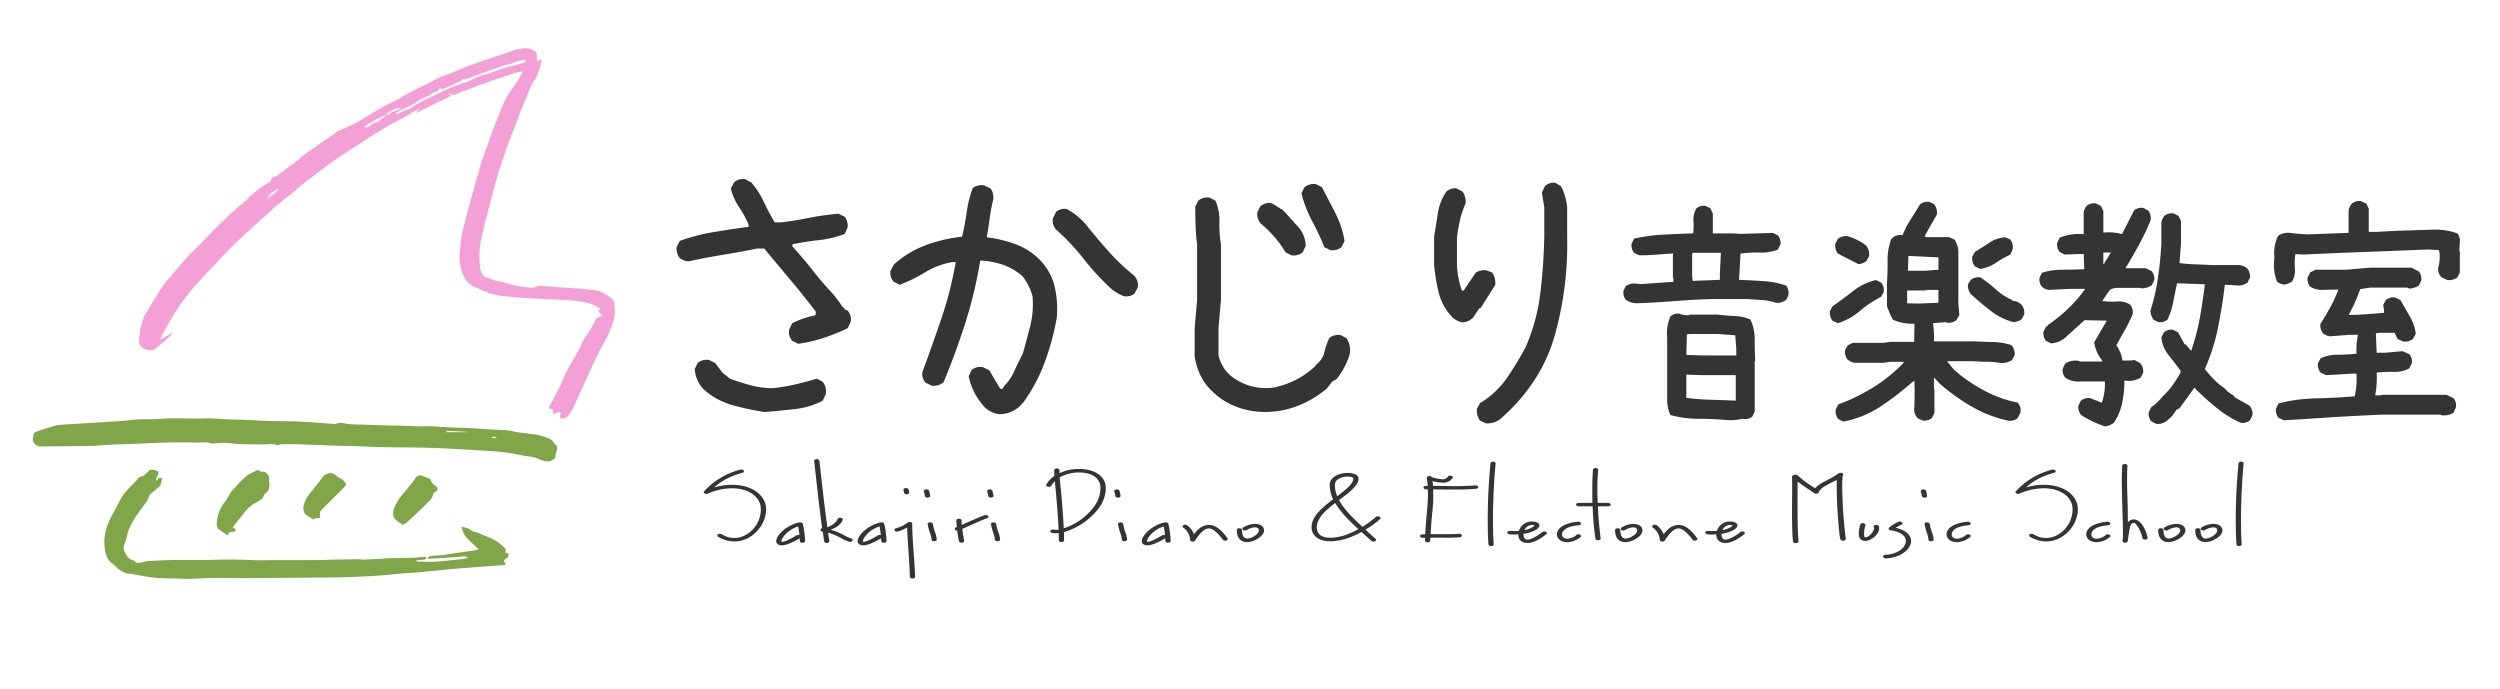 <svg id="レイヤー_1" data-name="レイヤー 1" xmlns="http://www.w3.org/2000/svg" viewBox="0 0 1452.14 400.05"><defs><style>.cls-1{fill:#f2a0d5;}.cls-2{fill:#81a649;}.cls-3{fill:#343434;}</style></defs><path class="cls-1" d="M312.63,35.49c.18-.24.31-.59.55-.7a2.25,2.25,0,0,1,1.26-.24c.15,0,.36.72.26,1-.91,2.91-1.74,5.87-2.89,8.69-.71,1.72-2.11,3.15-2.92,4.85-1.31,2.75-2.41,5.61-3.57,8.44-1.06,2.55-2.13,5.09-3.11,7.67-2.93,7.69-5.91,15.36-8.7,23.1-1.74,4.8-3.29,9.68-4.71,14.59-1.95,6.73-3.72,13.5-5.5,20.28-1.17,4.47-2.34,8.95-3.32,13.48A52.51,52.51,0,0,0,279,156a8,8,0,0,0,1.77,4.14c.92,1,2.56,1.26,3.92,1.77a36.09,36.09,0,0,0,4,1.31,52.31,52.31,0,0,1,5.35,1.12,52.1,52.1,0,0,0,14.72,2.74,6.79,6.79,0,0,0,2.84-.58c1.4-.53,3.13-.28,4.71-.21,2.39.1,4.78.32,7.17.5,7.21.55,14.48.76,21.63,1.77a17.74,17.74,0,0,1,11.11,6,3.26,3.26,0,0,1,.72,2.1c-.07,1.9.4,3.71.13,5.72a25.18,25.18,0,0,1-2,7.59c-.58,1.24-.84,2.64-1.46,3.85-1.6,3.14-3.4,6.18-5,9.33q-3.06,6.1-5.89,12.31c-3.44,7.52-6.76,15.09-10.26,22.58a14.71,14.71,0,0,1-3,4,4.53,4.53,0,0,1-2.64,1c-1.47.13-1.82-.53-1.31-1.9.15-.42.31-1.16.13-1.3a2.1,2.1,0,0,0-1.54-.38,21.17,21.17,0,0,0-2.87,1.2l-.21-3.06-.83-.05c-1.32-.11-1.56-.63-.92-1.81,1.78-3.29,3.61-6.54,5.26-9.88,1.54-3.11,2.75-6.38,4.34-9.45,2.22-4.3,4.69-8.48,7-12.74,1-1.89,1.77-3.93,2.84-5.78,1.2-2.06,2.71-4,3.93-6s2.3-4.28,3.43-6.43c.07-.13.12-.32.23-.38,1.1-.57,2.22-1.12,3.43-1.73-.13-1.42-3.86-1.72-.89-4.1-2.3-1.11-4.21-2.43-6.32-3-6.58-1.68-13.35-2-20.11-2.29-5.93-.26-11.87-.54-17.8-.9-3.87-.24-7.72-.63-11.58-1A41.46,41.46,0,0,1,276.6,167a8.67,8.67,0,0,0-1-.49,11.14,11.14,0,0,1-6-5.72c-2.37-4.52-2.9-9.08-2.58-14.06a91.17,91.17,0,0,1,2.77-16.93c.87-3.36,1.74-6.72,2.66-10.07q3.15-11.37,6.37-22.73c.64-2.25,1.42-4.47,2.2-6.68,1.77-5,3.52-10,5.37-15,1.32-3.55,2.79-7.05,4.18-10.57,1.55-3.88,3-7.8,5.54-11.21,1.74-2.34,3.38-4.76,4.95-7.22.91-1.43,1.6-3,2.53-4.82a38.08,38.08,0,0,0-4,.8c-4.11,1.29-8.21,2.59-12.26,4-6.26,2.22-12.48,4.56-18.71,6.85-.81.3-1.6.68-2.4,1-1.42.56-2.81,1.49-4.38.33-.17-.13-.53,0-.93.4l1.38.71L240.8,66l2.39-2.25-.24-.35c-.6.31-1.22.59-1.8.93-1.68,1-3.33,2-5,3-4.34,2.39-8.76,4.63-13,7.14s-8.5,5.27-12.71,8c-4.56,2.93-9.11,5.88-13.61,8.9-2.84,1.91-5.6,3.94-8.34,6q-7.06,5.28-14,10.69c-1.29,1-2.41,2.21-3.68,3.24-3.71,3-7.48,5.88-11.16,8.88-1.5,1.23-2.83,2.68-4.26,4-6.22,5.7-12.59,11.24-18.62,17.13s-11.78,12.1-17.56,18.26c-3.36,3.58-6.68,7.21-9.74,11a133.93,133.93,0,0,0-7.75,11c-2.4,3.73-4.55,7.63-6.76,11.48-.69,1.21-1.22,2.51-1.82,3.77l.41.36,6.1-3.81.34.3a11.92,11.92,0,0,1-1.39,1.74c-2.65,2.32-5.35,4.59-8,6.87a5.84,5.84,0,0,1-6.33.47c-2-.93-3.62-2.11-3.51-4.49a50.53,50.53,0,0,1,.83-7.46c.44-2.24,1.27-4.41,1.93-6.61a1.46,1.46,0,0,1,.15-.43c2.85-4.68,5.68-9.36,8.56-14,1.05-1.7,2.14-3.37,3.32-5,.9-1.22,2-2.32,3-3.47,3.4-4,6.75-8.05,10.24-12,1.87-2.1,4-4,6-6,4.25-4.34,8.42-8.76,12.74-13,3.56-3.51,7.22-6.94,11-10.17a20.36,20.36,0,0,0,3.36-2.94c.27-.35.87-.46,1.2-.62a11.11,11.11,0,0,1,1.41-1.88c2.24-1.93,4.49-3.86,6.85-5.64,1.41-1.07,3-1.84,4.54-2.79.87-.55,1.79-1,1.65-2.43,0-.3,1-.77,1.59-1.08.34-.17.86,0,1.15-.26,4-2.9,7.94-5.79,11.86-8.75,1.36-1,2.59-2.22,3.87-3.34a6.66,6.66,0,0,1,.59-.49c3-2.1,6-4.21,9-6.28,2.6-1.78,5.24-3.5,7.83-5.29a21.23,21.23,0,0,1,2.23-1.85c1.75-.88,3.63-1.49,5.4-2.33,2.59-1.24,5.2-2.49,7.69-3.93,4.24-2.44,8.34-5.13,12.6-7.54,3.31-1.86,6.79-3.41,10.16-5.16,1.31-.68,2.49-1.6,3.79-2.32,2.13-1.17,4.29-2.28,6.46-3.38s4.65-2.28,7-3.45c2.52-1.28,5-2.69,7.55-3.87,1.54-.71,3.29-1,4.87-1.62,2.89-1.18,5.68-2.6,8.6-3.7,4.66-1.76,9.39-3.36,14.11-5,3.72-1.28,7.46-2.48,11.19-3.73,1.89-.64,3.71-1.63,5.64-1.89,2.56-.34,5.18-.91,7.78.11,3,1.17,3.56,2,3.31,5.17a5.72,5.72,0,0,0,.45,1.75ZM269.15,46.11l-.12-.34a6.93,6.93,0,0,1-1.56,1.42c-3.31,1.53-6.65,3-10,4.39-.52.21-1.29-.18-2.1-.33l-1.5,2.06a5.33,5.33,0,0,0-1.74.28c-1.31.72-2.51,1.64-3.83,2.34-1.93,1-4.22,1.58-5.84,2.94-3,2.52-6.76,3.44-10,5.43-.88.55-1.79,1-2.69,1.55l.21.43a6.51,6.51,0,0,0,1-.14c2.31-.74,4.11-2.74,6.73-2.75a1.06,1.06,0,0,0,.51-.25,32.5,32.5,0,0,1,4.1-2.87q8.17-4.14,16.47-8c3-1.41,6.16-2.56,9.26-3.77.95-.37,2-.4,3-.81,2.47-1.07,4.83-2.39,7.33-3.36,2-.78,4.16-1.13,6.2-1.81s4.14-1.72,6.27-2.36c4.41-1.32,8.87-2.48,13.31-3.71a1.67,1.67,0,0,0,.71-.26,7.93,7.93,0,0,0,.76-1,3.81,3.81,0,0,0-1.18-.28,19.23,19.23,0,0,0-6,1.53c-1.88.9-4.11,1-6.12,1.72-5,1.71-9.89,3.53-14.82,5.32-2.16.78-4.3,1.63-6.47,2.39A9.49,9.49,0,0,1,269.15,46.11ZM211.68,73.54a2.08,2.08,0,0,0,2.78-.15c.94-.61,1.78-1.38,2.75-1.93.67-.38,1.57-.36,2.22-.76,1.07-.65,2-1.51,3-2.25.48-.36,1-.66,1.51-1l-.27-.41A67.64,67.64,0,0,0,211.68,73.54Zm12.39-7.31,1.61.78c.8-1.68,2.4-1.94,3.79-2.51s2.64-1,4-1.5C229.71,62,227.31,64.59,224.07,66.23Zm-62.16,43.34c-1.79.26-6.73,4.48-6.86,5.93C157.24,113.52,160.36,112.62,161.91,109.57Z"/><path class="cls-2" d="M319.53,267.87c-4.09.8-7.18-2.15-10.85-2.55-3.9-.43-7.73-1.35-11.6-2-1.76-.3-3.53-.61-5.3-.76q-5.92-.53-11.85-.88c-8.38-.49-16.75-1-25.13-1.39-4.65-.22-9.31-.27-14-.34-6.09-.1-12.18-.07-18.27-.22-5.89-.14-11.77-.44-17.65-.64-2.66-.09-5.32-.07-8-.17-8-.27-16-.61-23.95-.85-3.26-.11-6.53-.06-9.8,0a4.6,4.6,0,0,0-1.09.35c-.32.1-.72.32-1,.2-2.19-1.11-4.48-.48-6.73-.48-1.47,0-2.94,0-4.41,0-3.77-.05-7.54,0-11.31-.21-2.78-.13-5.54-.62-8.32-.7a62.47,62.47,0,0,0-6.4.4c-.31,0-.67.2-.91.09-2.85-1.31-5.86-.57-8.79-.65-5.73-.16-11.47-.13-17.2,0s-11.28.42-16.91.64c-6.15.23-12.3.44-18.44.71-2.34.11-4.67.48-7,.53-7.69.16-15.38.23-23.06.32-2.62,0-5.23,0-7.84.06a4.43,4.43,0,0,1-4.42-5.78c.13-.44,0-1,.21-1.35a2.87,2.87,0,0,1,1.21-1.33c3.31-1.16,6.63-2.27,10-3.25a24.72,24.72,0,0,1,5.06-.89c5.25-.39,10.51-.65,15.76-1,6.79-.42,13.58-.83,20.36-1.31,2.63-.19,5.25-.66,7.88-.79,3.25-.16,6.51-.05,9.77-.14,2.44-.07,4.87-.3,7.31-.42,1.59-.08,3.18-.13,4.76-.11,4.3,0,8.59.15,12.88.17,2.46,0,4.92-.2,7.37-.12,3.47.1,6.94.41,10.41.57,3,.13,6,.13,9,.25,5.3.22,10.61.54,15.91.7,4.65.15,9.31.08,14,.22,3.88.13,7.77.41,11.65.67s7.69.58,11.54.86a1.79,1.79,0,0,0,.9-.08c2.34-1.22,4.61-.15,6.93.08,2.79.27,5.62.26,8.43.36,5.26.18,10.53.37,15.8.53,2,.06,4.09,0,6.13.09,3.25.1,6.5.29,9.75.35,2.68.06,5.36-.09,8,0,3.92.15,7.82.48,11.73.67,3.55.17,7.1.21,10.65.39,3.72.19,7.44.49,11.16.71s7.47.32,11.19.62c1.55.12,3.07.69,4.62.92,3.19.47,6.39.84,9.59,1.27A29.53,29.53,0,0,1,320,255.32a6.36,6.36,0,0,1,1.43,1.45c.17.19.19.53.38.65,2.66,1.67,1.71,3.88,1,6.11-.35,1.07.18,2.44-1.08,3.19C321,267.14,320.25,267.49,319.53,267.87Zm-60.16-17.63-.07.82H271l0-.22Zm29.24,4.34c-.91-1-1.85-1.47-3.14-.26Z"/><path class="cls-2" d="M247.57,323.4c.4,1.05-.21,1.47-1,1.6-1.06.17-2.14.2-3.21.32-.53.06-1,.21-1.93.39a5.79,5.79,0,0,0,1.47.51c3.46,0,6.93.21,10.38,0,4.89-.32,9.76-.93,14.64-1.46,1.19-.13,2.36-.42,3.53-.64l.07-.6a6,6,0,0,0-1.63-.35c-4.59.32-9.18.71-13.77,1-2.43.17-4.86.27-7.84.43.58-.72.89-1.49,1.29-1.54,2.62-.32,5.26-.49,7.89-.72.61-.05,1.23-.15,1.84-.25,1.91-.29,3.81-.6,5.72-.88,3.77-.54,7.55-1.06,11.31-1.62a8.63,8.63,0,0,0,1.62-.6c-3.81-4-9-6.8-9.79-13.13,2,.73,3.86.73,5.44,2.12,1,.89,2.69,1,4.05,1.56,2.27.89,4.5,1.87,6.78,2.75a27.23,27.23,0,0,1,8.67,5.94,1.5,1.5,0,0,1,.58,1.94c-.52,1.39.89,1,1.7,1.17a2.86,2.86,0,0,1-1.52,3.17c-.93.49-1.67,1.17-.49,2.37.84.85-.07,1.26-.81,1.34-1.73.19-3.47.26-5.21.39-4.18.31-8.36.6-12.54.93-4.89.39-9.79.76-14.68,1.21-5.09.47-10.17,1.08-15.26,1.54-3.36.3-6.74.41-10.1.69-5.4.46-10.79,1.12-16.19,1.46-7.13.43-14.27.77-21.41.9-11.64.21-23.27.21-34.91.31-6.65.05-13.3.15-19.95.16-5.94,0-11.87-.18-17.81-.11-5,.06-10,.41-15,.53-2.6.05-5.22-.13-7.82-.21-3.74-.11-7.49,0-11.21-.4-4.06-.4-8.08-1.2-12.12-1.84a14.61,14.61,0,0,0-2.4-.49c-4.08.1-6.77-2.42-9.51-4.88a6.82,6.82,0,0,0-.76-.76c-3.93-2.62-4.62-6.79-5-10.95-.51-6.39,1.57-12.21,4.57-17.75,1.7-3.14,3.34-6.33,5.05-9.46,2-3.59,5-6.27,7.77-9.16a14.59,14.59,0,0,0,1.52-1.73,5,5,0,0,1,3.08-2c1.11-.34,2-1.44,3-2.25.53-.45.91-1.34,1.46-1.44a9,9,0,0,1,3,.24,3.47,3.47,0,0,1,1.52.66,1.28,1.28,0,0,1,.43,1.07c-.38,1.1-1,2.13-1.36,3.23a3,3,0,0,0,.09,1.17,9.53,9.53,0,0,0,.85-.83c.12-.14.11-.39.18-.71l2.32-.27a27.59,27.59,0,0,1-.56,3.12,4.76,4.76,0,0,1-1.12,2.12c-1.63,1.47-3.43,2.75-5.09,4.19a4.36,4.36,0,0,0-.88,1.55,17.25,17.25,0,0,1-1.21,2.73c-1.81,2.6-3.84,5-5.58,7.68A52.4,52.4,0,0,0,75.06,307c-1.21,2.89-1.48,6.18-2.75,9-1,2.33-.22,4.07.77,5.82a7.16,7.16,0,0,0,4.19,3.69c.29.09.72.1.85.3,1.21,1.85,2.78,1.11,4.37.76a30.12,30.12,0,0,1,5-.76c4.9-.25,9.81-.47,14.72-.55,5.22-.08,10.44.07,15.65,0,5.52,0,11-.28,16.55-.25,5.06,0,10.12.31,15.17.42,2.7.05,5.4,0,8.1-.06,3,0,5.93,0,8.9,0,6.3,0,12.59,0,18.88-.07,2.75,0,5.5-.18,8.25-.23q7.5-.15,15-.25c.66,0,1.32.28,2,.26,3.59-.15,7.18-.35,10.77-.55.87-.05,1.74-.19,2.61-.22,5.31-.13,10.62-.21,15.93-.39C242.44,323.87,244.92,323.6,247.57,323.4Z"/><path class="cls-2" d="M135.19,306.55a6.11,6.11,0,0,1,1.35.71,1.13,1.13,0,0,1,.27.94,1.18,1.18,0,0,1-.73.6,3.17,3.17,0,0,1-1.07.08c-1.26,0-2.37.21-2.48,1.82,0,.16-.24.3-.28.35-1.64-1.13-3.22-2.21-4.78-3.31-1.88-1.32-1.58-3.42-1.43-5.19a21.84,21.84,0,0,1,4.71-11.15c1.25-1.68,2.19-3.61,3.29-5.41a7.21,7.21,0,0,1,.93-1.21c2.38-2.53,4.7-5.11,7.2-7.52a19.8,19.8,0,0,1,3.66-2.37c.69-.42,1.48-.69,2.17-1.12,1.1-.69,2.13-1,3.23,0a1.49,1.49,0,0,0,1,.32,2.76,2.76,0,0,1,2.63.75,4.8,4.8,0,0,1,1.5,3.69,7.92,7.92,0,0,0,0,1.54c.42,2.71,0,5-2.49,6.74-.57.39-.74,1.38-1.1,2.09-.14.27-.23.62-.45.77a23.64,23.64,0,0,1-2.93,1.85c-4.28,2.12-7.15,5.69-9.95,9.36-1.21,1.58-2.48,3.11-3.7,4.67A6.44,6.44,0,0,0,135.19,306.55Z"/><path class="cls-2" d="M234,304.85a39.76,39.76,0,0,1-3.44-2.38c-.78-.67-1.79-1.49-2-2.38a9,9,0,0,1,.25-4.51,26,26,0,0,1,4.7-8q2.78-3.28,5.45-6.64c1-1.19,1.76-2.49,2.72-3.67a2.87,2.87,0,0,1,3.31-1c1.52.54,3,1.16,4.5,1.78a1.13,1.13,0,0,1,.63.64c.34,2,2.18,2.68,3.36,3.93s.89,2.38-.72,3.12c-.41.19-1,.56-1,.91-.33,2.32-1.92,3.88-3.39,5.37-3.81,3.84-7.79,7.52-11.76,11.19A13.88,13.88,0,0,1,234,304.85Z"/><path class="cls-2" d="M185.94,300.75c-3.26.36-3.52.44-3.88,1.11-1.17-.77-2.29-1.64-3.53-2.29-2.35-1.25-2.67-4.06-2-6.57.92-3.31,2.88-5.89,5.06-8.43s4.16-5.18,6.15-7.83c1.14-1.53,4.47-2.48,6.12-1.49,1.29.77,2.38,1.91,3.72,2.54a6.69,6.69,0,0,1,3.09,2.92,1.56,1.56,0,0,1,.08,1.4c-1.61,1.74-3.32,3.4-5,5.08-2.86,2.85-5.73,5.69-8.57,8.57C185.69,297.29,185.72,297.31,185.94,300.75Z"/><path class="cls-3" d="M463.65,199.69l-3.56-1.78a8,8,0,0,1-1.77-6.22l1.77-3.91a50.72,50.72,0,0,1,13.51-4.62l.35-2q-7.11-9.4-14.75-18.48t-15.28-18.3h-4.26q-9.78,2-19.82,3.64t-20,3.82a10.14,10.14,0,0,1-5-1.95,8.51,8.51,0,0,1-1.78-6.4l1.78-3.55a108.53,108.53,0,0,1,19.28-5.07q10-1.68,20.7-3.11v-1.24a60.16,60.16,0,0,0-5.69-10.49,30.32,30.32,0,0,1-4.62-10.66l2-3.55a8,8,0,0,1,6.22-1.78l3.73,2a49,49,0,0,1,7.11,11q2.83,6,6.39,12.09h4.09q8.35-1.06,16.35-2.67a148.36,148.36,0,0,1,16.7-2.31l3.56,1.78a8,8,0,0,1,1.6,6.4l-1.6,3.55a59.47,59.47,0,0,1-14.75,3.55q-7.83.9-15.64,2.49v1.25q6.23,6.75,12,14.12t12,13.95l3.55,4.62,1.43,2.31h.53v.71h.71v.71l1.95.89a8,8,0,0,1,1.78,6.22l-1.78,3.91a111.08,111.08,0,0,1-13.86,5.6A86.19,86.19,0,0,1,463.65,199.69ZM444.1,239.31a149,149,0,0,1-18.93-4.08A41.6,41.6,0,0,1,408.56,226a18.71,18.71,0,0,1-5-11.73l1.78-3.56a8.32,8.32,0,0,1,6.58-1.6l3.55,1.78,4.09,5.51,4.44,3.55a125.77,125.77,0,0,0,12,3.82,49.47,49.47,0,0,0,12.89,1.69,107.25,107.25,0,0,0,13.24-2.22q6.48-1.5,12.17-3.29l3.55,1.78a8.9,8.9,0,0,1,1.78,7.29l-1.78,3.73a45.47,45.47,0,0,1-16.17,4.88Q453,238.6,444.1,239.31Z"/><path class="cls-3" d="M580.43,240.56a14.55,14.55,0,0,1-10.3-6.22,36.63,36.63,0,0,1-7.47-15.82l1.78-3.73a8.44,8.44,0,0,1,6.22-1.6l3.91,1.78,6.4,10.84h1.42l.89-1.6a29.6,29.6,0,0,0,6-8.89q2.31-5.15,4.8-9.77,2.29-8.18,4.35-16.26a52.94,52.94,0,0,0,1.33-17.15,32.2,32.2,0,0,0-5.86-11.73,34.84,34.84,0,0,0-11.2-6.57,46.9,46.9,0,0,0-13.32-2.49,254.66,254.66,0,0,1-8.62,36.07q-5.61,17.6-12.71,34.66a9,9,0,0,1-6.75,1.95l-3.73-1.78a7.67,7.67,0,0,1-1.78-6.22q5.68-15.27,11-30.92a219.82,219.82,0,0,0,8.35-32.87h-2a43.91,43.91,0,0,0-15.63,5.86,86.07,86.07,0,0,1-14.93,7.29l-3.56-1.78a8,8,0,0,1-1.77-6.22l1.95-3.73a57.48,57.48,0,0,1,18.4-11.2,89.24,89.24,0,0,1,21.23-5q1.77-7.63,2.75-14.66a62.72,62.72,0,0,1,3.47-13.6,8.7,8.7,0,0,1,6.4-1.59l3.73,1.77c1.42,1.54,2,3.68,1.78,6.4a90.65,90.65,0,0,0-2,10.48q-.71,5.52-1.78,11.55a75.21,75.21,0,0,1,17.77,4.45A38.1,38.1,0,0,1,605.84,153a32.61,32.61,0,0,1,7,14.48,59.45,59.45,0,0,1,1,17A150.81,150.81,0,0,1,607,210a98.87,98.87,0,0,1-12.35,23.46l-2.13,2.31A17.18,17.18,0,0,1,580.43,240.56ZM652.76,172a26.4,26.4,0,0,1-6.93-3.91,146.48,146.48,0,0,1-16.35-17.68,127.36,127.36,0,0,0-16.17-17.15,8.24,8.24,0,0,1-1.78-6.39l2-3.91a7.84,7.84,0,0,1,6-1.6,39.35,39.35,0,0,1,11.55,9.42q6.21,7.81,13.06,15.46a119.59,119.59,0,0,0,14.66,13.86,8.34,8.34,0,0,1,2.13,6.75L659,170.54A7.59,7.59,0,0,1,652.76,172Z"/><path class="cls-3" d="M730.9,239.13a45.64,45.64,0,0,1-16-4.26,41.67,41.67,0,0,1-13.5-10.48,32,32,0,0,1-5-8.36,41.77,41.77,0,0,1-2.49-9.06V190.62q.72-8.18,1.43-16.35V141.93a103.63,103.63,0,0,1-.89-10.75q-.18-5.42-.18-11.11l1.78-3.55a8.28,8.28,0,0,1,6.39-1.78l3.56,1.78a28.49,28.49,0,0,1,2.31,12.35,68.13,68.13,0,0,0,.89,13.06v32.34l-1.43,16.35v15.64A22,22,0,0,0,714.55,218a34,34,0,0,0,11.55,6.13,33.58,33.58,0,0,0,13.68,1,52.76,52.76,0,0,0,12.8-4.45,48.2,48.2,0,0,0,11.37-8l.35-.71a14.18,14.18,0,0,0,4.62-6,46.27,46.27,0,0,1,3.2-9.6,8.3,8.3,0,0,1,6.4-1.78l3.56,1.78a12.89,12.89,0,0,1,1.95,9.24,43.15,43.15,0,0,1-7.64,14.57l-2.49,1.42-3.2,4.09a60.49,60.49,0,0,1-18.48,10.66A52.82,52.82,0,0,1,730.9,239.13Zm19.37-90.8-3.56-1.78a60.73,60.73,0,0,0-6.57-9.06,71.94,71.94,0,0,0-8-7.82,8.26,8.26,0,0,1-1.78-6.4l1.78-3.55a8.3,8.3,0,0,1,6.4-1.78l6.39,3.91,2.14,2.13,2.84,3.2,2.84,3.2a17.51,17.51,0,0,1,5.69,12.44l-1.78,3.73A8.25,8.25,0,0,1,750.27,148.33Zm22.56-3-3.55-1.78a161.09,161.09,0,0,0-7.2-15.28,69.66,69.66,0,0,1-6.13-16l1.78-3.56a8.87,8.87,0,0,1,6.57-1.78l3.56,1.78q3.9,7.47,7.82,15.11A55.39,55.39,0,0,1,781,140l-1.78,3.55A8.26,8.26,0,0,1,772.83,145.31Z"/><path class="cls-3" d="M849.55,187.25a11.84,11.84,0,0,1-5.86-2.85L842.44,183a32.05,32.05,0,0,1-6.93-13.68A115.76,115.76,0,0,1,833,154V137.67q1.08-6.75,2.14-13.6a31.39,31.39,0,0,1,4.8-12.53,7.17,7.17,0,0,1,6-2.13l3.55,1.78a10.1,10.1,0,0,1,1.78,7.11,46.54,46.54,0,0,0-3.2,9.42c-.71,3.19-1.31,6.51-1.78,9.95V154a50.15,50.15,0,0,0,2.85,14.74h1.06l6.93-10.3a8.91,8.91,0,0,1,6.22-1.42l3.38,1.24a10.75,10.75,0,0,1,1.78,7.29q-4.27,6.75-8.53,13.5h-.71l-3.56,5.33A9.22,9.22,0,0,1,849.55,187.25Zm13.51,58.64-3.38-1.6a9.43,9.43,0,0,1-1.78-6.93l1.78-3.2a50.89,50.89,0,0,0,15.64-14.66,184.49,184.49,0,0,0,10.84-17.86,111.75,111.75,0,0,0,8.53-31.19q1.95-16.08,2.31-33.14V120.25l-1.42-8.35,1.77-3.73a7.17,7.17,0,0,1,6-2l3.38,2a34.11,34.11,0,0,1,3.56,12.08v17.06a194.81,194.81,0,0,1-6.85,56.24Q895.94,221.38,873,242A12.2,12.2,0,0,1,863.06,245.89Z"/><path class="cls-3" d="M950.94,176.15a11.26,11.26,0,0,1-6.59-2.05A6.65,6.65,0,0,1,943,169l1.32-2.79a8.79,8.79,0,0,1,6.3-1.46l2.2.29L972,163.69v-2.05l-.29-.29V148l.29-.73h-1q-4.54.28-9.16.66t-9.75.36l-2.93-1.46a6.82,6.82,0,0,1-1.46-5.28l1.46-2.93a98.79,98.79,0,0,1,17.07-2.34q8.73-.45,17.22-.74a37,37,0,0,0,.22-7.25,12.27,12.27,0,0,1,1.69-7.25,6.58,6.58,0,0,1,5.13-1.47l2.93,1.32L994.9,124v11.57h11.73l4.25.3,18.9-.59,2.93,1.47a6.83,6.83,0,0,1,1.47,5.27l-1.47,2.93a26.78,26.78,0,0,1-10.62,1.76,68.67,68.67,0,0,0-11.07.59l-.88,15.24q6.75.28,13.93.73a49.76,49.76,0,0,1,13.48,2.64,7.72,7.72,0,0,1,1.32,5.42l-1.32,2.79a8.57,8.57,0,0,1-6,1.75,33.49,33.49,0,0,0-8.35-1.61l-8.65-.58H995.78q-11.43.28-22.49,1.17T950.94,176.15ZM1003.11,244q-8.05-.74-16.49-.74a60.86,60.86,0,0,1-16.33-2.19,21.17,21.17,0,0,1-1.91-8.8V196.22a24.76,24.76,0,0,1,1.91-12.45,6.49,6.49,0,0,1,5.12-1.61,11.71,11.71,0,0,0,5.87.88l.29-.3h16.26c3.13.39,6.35.66,9.68.81a26.78,26.78,0,0,1,9.23,2,27.22,27.22,0,0,1,2.49,11.5q0,6.08.29,12.53l-.29.29V239l-1.32,2.94a6.79,6.79,0,0,1-5.13,1.46l-.73-.15A29.93,29.93,0,0,1,1003.11,244Zm5.42-37.52v-3.81l-.58-7.91L997.83,194H981.57l-1.76.29-.29,11.87,9.38.29Zm-.29,26.23v-14.8H988.9l-9.38-.29V231.1q6.88.89,14.21,1.1T1008.24,232.71ZM999,162.52V159l.58-12.16H983.18l-.29,1.17v12.46l.29,2.63h1.47Z"/><path class="cls-3" d="M1067.5,187.72l-3.08-1.46a7.28,7.28,0,0,1-1.46-5.57l1.46-2.78q6.3-4.41,12.09-8.94a33.66,33.66,0,0,1,13.12-6.3l3.08,1.46a6.81,6.81,0,0,1,1.46,5.42l-1.46,2.79a67.46,67.46,0,0,0-12.46,8.35A36.31,36.31,0,0,1,1067.5,187.72Zm12-34.29-12-6.15a8,8,0,0,1-1.46-5.72l1.46-2.78a7.4,7.4,0,0,1,5.57-1.61,31.44,31.44,0,0,1,10.85,5.42,8,8,0,0,1,1.75,6.15l-1.46,2.79A8.45,8.45,0,0,1,1079.52,153.43Zm-8.79,91.45-2.93-1.47a7.24,7.24,0,0,1-1.47-5.57l1.47-2.93a111.21,111.21,0,0,0,20.15-9.82,90,90,0,0,0,17.65-14.21l.15-.73h-7.62l-4.1.58h-16.56a7.39,7.39,0,0,1-4.25-1.9,6.86,6.86,0,0,1-1.47-5.43l1.47-2.78,2.93-1.47H1094l4.1-.58h13.78l.14-10.55a27.44,27.44,0,0,1-12.6-2.35,57.51,57.51,0,0,1-3.37-7.91V164.42q.43-6.15.37-12.89a34.25,34.25,0,0,1,2.12-12.61l.88-.88a6.89,6.89,0,0,1,5.72-1.46,48.93,48.93,0,0,1,4.54-8.87q2.77-4.32,5.57-9a7,7,0,0,1,5.42-1.46l2.78,1.31a8.39,8.39,0,0,1,1.61,6q-1.75,3.22-3.73,6.6t-3.45,6.3l1.76.29h12.46l3.08,1.32a12.63,12.63,0,0,1,2.34,7.62v29.46l.59,6.74-1.61,2.93a6.74,6.74,0,0,1-5.43,1.61l-1-.29-7.18.58v1a46.35,46.35,0,0,1,.44,9.53h23c3.91.19,7.72.34,11.43.43a37.6,37.6,0,0,1,10.56,1.76,7.3,7.3,0,0,1,1.9,5.86l-1.46,2.79a10.43,10.43,0,0,1-7.63,1.61,44.07,44.07,0,0,0-7.25-.58q-3.73,0-7.55-.3H1131.1V210l3.81,4.69a90.82,90.82,0,0,0,17.3,12,70.76,70.76,0,0,0,19.78,7.18,6.65,6.65,0,0,1,1.47,6.15l-1.47,2.79a6.63,6.63,0,0,1-5.86,1.46,73.26,73.26,0,0,1-20.88-8.13,119.43,119.43,0,0,1-18.54-13.27l-3.37-3.66v6.6l.29.29v13.77l-1.47,2.94a7,7,0,0,1-5.42,1.46L1114,243a7.27,7.27,0,0,1-2-6.59l.14-10.11-.14-5h-.44a186.45,186.45,0,0,1-18.62,14.44A60.4,60.4,0,0,1,1070.73,244.88Zm55.24-69v-7.47h-7.18l-.29.29h-10.7v7.48l6.45.14Zm0-19.19v-7.18l-17.43-.88-.3,8.64h10Zm43.67,30.48a37.11,37.11,0,0,1-13.26-6.6q-6.08-4.68-11.65-9.82a8,8,0,0,1-1.61-5.56l1.61-2.64a7.57,7.57,0,0,1,5.57-1.47,75.6,75.6,0,0,1,9,7,36.24,36.24,0,0,0,9.6,6.23v.44a7.42,7.42,0,0,1,5.42,2.35,7.27,7.27,0,0,1,1.47,5.56l-1.47,2.79A10.6,10.6,0,0,1,1169.64,187.14Zm-19.34-30.92-3.08-1.47a7.62,7.62,0,0,1-1.61-5.71l1.61-2.79q4.54-2.77,8.36-5.35a20,20,0,0,1,9.08-3.15l3.08,1.32a7.36,7.36,0,0,1,1.32,5.72l-1.32,3.07a52.27,52.27,0,0,0-8.28,4.69A22.65,22.65,0,0,1,1150.3,156.22Z"/><path class="cls-3" d="M1222.61,247.66a60.12,60.12,0,0,1-6.89-2.78,75.7,75.7,0,0,1-6.74-3.67,7.1,7.1,0,0,1-1.76-5.57l1.46-2.93a7.3,7.3,0,0,1,5.43-1.46l6.74,2.64a31.64,31.64,0,0,0,1.76-12.31H1208.1a13.62,13.62,0,0,1-8.5-2.2,6.86,6.86,0,0,1-1.47-5.28l1.47-2.93a10.69,10.69,0,0,1,8.21-1.46l.29.29h13v-.59a21.52,21.52,0,0,1-4.69-10.55l7.33-12.6-12.9-.29-10.4,9.37a13.51,13.51,0,0,1-9.09,4.11l-2.93-1.47a6.78,6.78,0,0,1-1.46-5.27l1.46-2.93.88-.3v-.58a89.15,89.15,0,0,0,11.87-9.53,73.52,73.52,0,0,0,10-11.58h-8.94l-12,.59a7.71,7.71,0,0,1-4.1-1.76,6.8,6.8,0,0,1-1.47-5.27l1.47-2.93a39,39,0,0,1,11.87-1.76q6.3,0,12.6-.3V154.9l-.29-7.33h-3.37l-7.62.29-2.93-1.46a7.24,7.24,0,0,1-1.47-5.42l1.47-2.94a29.39,29.39,0,0,1,13.92-2V123.68a7.71,7.71,0,0,1,1.76-4.1,6.78,6.78,0,0,1,5.27-1.46l2.93,1.46,1.47,2.93v12.6a28.55,28.55,0,0,1,10.84.88l7-13.77a6.82,6.82,0,0,1,5.27-1.47l2.93,1.47a7.77,7.77,0,0,1,1.47,5.57,132.84,132.84,0,0,1-6.74,14.29q-3.81,7-7.92,13.7h11.73l3.51,1.76a6.8,6.8,0,0,1,1.47,5.27l-1.47,2.93a10.75,10.75,0,0,1-6.15,1.76l-.29-.29h-13.19a9.28,9.28,0,0,0-4.69,1.17l-4.4,6.45a40.55,40.55,0,0,0,8.5.29,12.32,12.32,0,0,1,7.62,1.76,6.76,6.76,0,0,1,1.47,5.86,98.8,98.8,0,0,1-4.55,9.09q-2.49,4.39-4.83,8.79a19.2,19.2,0,0,1,3.52,8.79h4.39l2.64-.29,3.22,1.76a7.1,7.1,0,0,1,1.76,5.57l-1.46,2.93A13.29,13.29,0,0,1,1234,221a63.45,63.45,0,0,1-1.32,13,32.74,32.74,0,0,1-4.84,11.58A10.39,10.39,0,0,1,1222.61,247.66Zm-.3-94.52v-.29l3.81-6.16h-4.39v6.45l.29.29Zm30.19,93.06-2.93-1.47a6.82,6.82,0,0,1-1.46-5.28l1.46-2.93a29.78,29.78,0,0,0,6.74-6.44,40.15,40.15,0,0,0,5.72-6.45,82.09,82.09,0,0,0,4.54-7.18v-1.18q-3.51-4.68-7-9.08a19.05,19.05,0,0,1-4.11-10.26l1.47-2.93a6.83,6.83,0,0,1,5.27-1.47l2.93,1.47,3.82,7h.58l3.23,3.81a130.85,130.85,0,0,0,5-19.05q1.76-9.66,2.93-19.63l-16.12-.59q-1.17,5.28-2.2,10.7a43.17,43.17,0,0,1-3.37,10.4,6.86,6.86,0,0,1-5.28,1.47l-2.93-1.47a11.73,11.73,0,0,1-1.75-5,118.63,118.63,0,0,0,4.39-19.05q1.47-10,2-20.08v-12a7.82,7.82,0,0,1,1.76-4.11,6.82,6.82,0,0,1,5.28-1.46l2.93,1.46,1.46,2.93v13.19l-.88,11.29a91.14,91.14,0,0,0,9.09.73c3.13.1,6.25.24,9.38.44H1299a8.48,8.48,0,0,1,6.15,1.76,7.14,7.14,0,0,1,1.76,5.57l-1.47,2.93a9.47,9.47,0,0,1-7,1.46l-6.15-.29q-1.47,12.6-4,25.06a111.64,111.64,0,0,1-7.62,23.89c1.56,1.95,3.3,3.93,5.2,5.93a32.81,32.81,0,0,0,6.08,5.06,22.38,22.38,0,0,0,5.86,4.69v.58l8.8,5a7.19,7.19,0,0,1,1.76,5.57l-1.47,2.93a6.82,6.82,0,0,1-5.28,1.47,61.38,61.38,0,0,1-13.7-8.35A156.46,156.46,0,0,1,1275.36,226l-.29-.58h-.59l-8.5,11.72-1.75.88-2.64,3.81-2.64,2.34A8.34,8.34,0,0,1,1252.5,246.2Z"/><path class="cls-3" d="M1326.71,165.3a7.71,7.71,0,0,1-4.1-1.76,26.26,26.26,0,0,1-1.47-13.62,23.12,23.12,0,0,1,2.06-12.9,10,10,0,0,1,6.88-1.76c3.32.39,6.69.69,10.11.88l24-.88V122.51a7.39,7.39,0,0,1,1.9-4.25,6.82,6.82,0,0,1,5.28-1.46l3.08,1.46,1.46,2.93v13.48h5.57q8.2-.57,16.27-.8t16.12-.51a39.18,39.18,0,0,1,13.48,2.19,6.82,6.82,0,0,1,1.46,5.28l-.29,4.84.29.29v12.31l-1.46,2.93a8.35,8.35,0,0,1-5.72,1.47l-3.22-1.47a6.17,6.17,0,0,1-2-6.3,23.3,23.3,0,0,0,.58-8.36l-.44-1.31-6.44-.3q-18.18.73-36.13,1.4t-36,1.53l-4.69-.29a38.48,38.48,0,0,0-.3,8.28,13,13,0,0,1-1.61,7.69A9.7,9.7,0,0,1,1326.71,165.3Zm-.14,78.84-3.08-1.46a7.09,7.09,0,0,1-1.47-5.42l1.47-2.93a96.48,96.48,0,0,1,21.54-2.94q11.28-.28,22.72-1.17a45.55,45.55,0,0,0,1-13.19h-2l-15.68.88-3.08-1.46a7,7,0,0,1-1.61-5.43l1.61-2.93a22.88,22.88,0,0,1,9.75-2.05,108.67,108.67,0,0,0,11.06-.58,40.77,40.77,0,0,1,.88-11H1365l-11.43.88a7.92,7.92,0,0,1-4.25-1.75,7.35,7.35,0,0,1-1.47-5.43q2.94-4.68,5.65-9.59a81.16,81.16,0,0,0,4.76-10.34q-4.7,0-9,.15a12.27,12.27,0,0,1-7.4-1.9,6.78,6.78,0,0,1-1.47-5.28l1.47-2.93,3.07-1.61h18.18l13.62-1.18h24l4.25,2.2a6.82,6.82,0,0,1,1.46,5.28l-1.46,2.93a13.05,13.05,0,0,1-5.28,1.76l-1.46-.59h-21.55l-5.71.88c-1,2.64-2,5.18-3.08,7.62s-2.3,4.89-3.66,7.33h4.83l15.68-1.17V180.1l-.44-2.93,1.47-2.93a7.27,7.27,0,0,1,5.42-1.46l3.08,1.46q2.64,4.69,5.42,9.45a27.26,27.26,0,0,1,3.52,10.19l-1.61,2.93a7.17,7.17,0,0,1-6,1.47l-3.08-1.47-1.61-3.52h-8.35l-2.5.3v1.46l.44,9.82h5l10-.88,4,1.76a6.8,6.8,0,0,1,1.46,5.27L1399.4,214a17.37,17.37,0,0,1-8.87,2,71,71,0,0,0-10,.44,58.21,58.21,0,0,1-.87,13.19H1383l.29-.3h37.81l4.1,2a6.43,6.43,0,0,1,1.32,5.28l-1.32,3.08a10,10,0,0,1-7.18,1.46l-.29-.29h-34.59q-14.07.59-28.21,1.47Z"/><path class="cls-3" d="M425.23,281.61c12,0,19.76,6.35,19.76,14.21,0,9.59-8.52,18.69-18.32,18.69a18.16,18.16,0,0,1-9.55-2.75.71.71,0,0,1-.41-.7c0-.54.49-1,1.45-1a2.57,2.57,0,0,1,1.12.27,13.24,13.24,0,0,0,7.39,2.15c7.55,0,15.27-7.32,15.27-16.69,0-7.27-7.23-12.17-16.71-12.17a35.6,35.6,0,0,0-14.14,3.12,1.71,1.71,0,0,1-.72.16c-.8,0-1.61-.53-1.61-1.07a.71.71,0,0,1,.24-.49,43.09,43.09,0,0,1,20.81-12.49,4.4,4.4,0,0,1,.8-.11c.72,0,1.53.43,1.53,1,0,.37-.24.7-.81.86-7.55,2-13.17,5.33-16.46,8.56A34,34,0,0,1,425.23,281.61Z"/><path class="cls-3" d="M454.06,316.77c-2,0-3.21-1.08-3.21-2.48,0-1.72,1.84-4.36,4.25-6.35,2.49-2.15,7.23-4.52,9.8-4.52a1.4,1.4,0,0,1,1.45,1,52,52,0,0,1,1.28,9.85c0,.59-.64,1-1.52,1s-1.53-.43-1.53-1c0-.32-.08-.86-.08-1.62C459.84,315.42,456.39,316.77,454.06,316.77Zm3.45-7.65c-1.6,1.35-3.61,3.93-3.61,5.23,0,.21.08.37.4.37.64,0,2.73-.32,8.27-3.71a1.74,1.74,0,0,1,1.05-.27,1.65,1.65,0,0,1,.72.11,46,46,0,0,0-.72-5.06A17.59,17.59,0,0,0,457.51,309.12Z"/><path class="cls-3" d="M480.24,315.37a1.46,1.46,0,0,1-1.52-.91c-.33-1.89-.49-3.72-.81-5.61-.72-.1-1.36-.48-1.36-1s.4-.81,1-1c-1.77-12.87-3-24.5-4.18-35l-.48-4.15c0-.53.64-1,1.61-1a1.39,1.39,0,0,1,1.44,1l.49,4c1.12,10.34,2.41,21.86,4.17,34.57,2.57-1,5-2.53,5.87-4.74a1.77,1.77,0,0,1,1.6-.81c.73,0,1.45.43,1.45,1-.64,2.1-2.25,4.09-7,6a34,34,0,0,1,7.95,3.29,28.37,28.37,0,0,0,3.94,1.78c.56.16.88.53.88.91s-.64,1-1.52,1a2.93,2.93,0,0,1-.65-.1,23,23,0,0,1-4.49-2,38.15,38.15,0,0,0-7.64-3.23l.73,5C481.77,314.83,481.13,315.37,480.24,315.37Z"/><path class="cls-3" d="M501.36,316.77c-2,0-3.21-1.08-3.21-2.48,0-1.72,1.85-4.36,4.26-6.35,2.49-2.15,7.23-4.52,9.8-4.52a1.4,1.4,0,0,1,1.44,1,51.31,51.31,0,0,1,1.29,9.85c0,.59-.64,1-1.53,1s-1.52-.43-1.52-1c0-.32-.08-.86-.08-1.62C507.15,315.42,503.69,316.77,501.36,316.77Zm3.46-7.65c-1.61,1.35-3.62,3.93-3.62,5.23,0,.21.08.37.41.37.64,0,2.73-.32,8.27-3.71a1.69,1.69,0,0,1,1-.27,1.71,1.71,0,0,1,.73.11,45.91,45.91,0,0,0-.73-5.06A17.46,17.46,0,0,0,504.82,309.12Z"/><path class="cls-3" d="M521.68,308.69a3,3,0,0,1-.72.11c-.8,0-1.44-.48-1.44-1.08,0-.37.32-.7.88-.86a18.32,18.32,0,0,0,6.83-3.34,2.16,2.16,0,0,1,1.2-.37c.72,0,1.45.43,1.45,1,0,10.07,1.28,20.08,1.68,30.86,0,.53-.64,1-1.52,1s-1.53-.43-1.53-1c-.32-9.42-1.2-18.9-1.61-28.65A20.42,20.42,0,0,1,521.68,308.69Zm4.5-25.2a1.64,1.64,0,0,1,1.61.86l.4,1.67c0,.54-.56,1.08-1.53,1.08a1.49,1.49,0,0,1-1.52-.86l-.4-1.72C524.74,284,525.3,283.49,526.18,283.49Z"/><path class="cls-3" d="M537.27,288.18c-.25-1.67-.65-2.26-.65-2.91,0-.43.48-1,1.53-1a1.55,1.55,0,0,1,1.52.8,21.43,21.43,0,0,1,.65,3c0,.48-.65,1-1.53,1C538.07,289,537.35,288.66,537.27,288.18Zm3.05,15.24c.72,0,1.44.37,1.52.91a28.18,28.18,0,0,0,1.29,4.85,14,14,0,0,1,1,4.2c0,.59-.72,1-1.52,1s-1.53-.43-1.53-1a12.65,12.65,0,0,0-.88-3.77,34.71,34.71,0,0,1-1.37-5.12C538.79,303.9,539.35,303.42,540.32,303.42Z"/><path class="cls-3" d="M555.5,302.29c0-.54.64-1,1.52-1s1.53.49,1.53,1c0,.75,0,1.66.08,2.58,5.78-2.53,10.84-4.79,13.33-5.6a2.88,2.88,0,0,1,.73-.11c.64,0,1.44.49,1.44,1,0,.37-.32.75-.88.91-2.33.75-7.23,3-14.3,6.14.24,2.31.64,4.58,1.12,6.95a1.32,1.32,0,0,1-1.44,1.07,1.63,1.63,0,0,1-1.61-.86,55.91,55.91,0,0,1-1-6.14c-.72,0-1.45-.37-1.45-1a1.07,1.07,0,0,1,.73-.91l.48-.22A35,35,0,0,1,555.5,302.29Z"/><path class="cls-3" d="M574.05,288.18c-.24-1.67-.64-2.26-.64-2.91,0-.43.48-1,1.52-1a1.56,1.56,0,0,1,1.53.8,22.69,22.69,0,0,1,.64,3c0,.48-.64,1-1.53,1C574.85,289,574.13,288.66,574.05,288.18Zm3.05,15.24c.72,0,1.45.37,1.53.91a27.36,27.36,0,0,0,1.28,4.85,14,14,0,0,1,1,4.2c0,.59-.73,1-1.53,1s-1.53-.43-1.53-1a12.65,12.65,0,0,0-.88-3.77,37.39,37.39,0,0,1-1.37-5.12C575.57,303.9,576.14,303.42,577.1,303.42Z"/><path class="cls-3" d="M610.67,282.15a1.58,1.58,0,0,1-1.44.64c-.81,0-1.53-.37-1.53-1a.66.66,0,0,1,.08-.38,15.06,15.06,0,0,1,4.66-4.95c-.08-1.29-.08-2.48-.08-3.39,0-.54.64-1,1.52-1s1.53.49,1.53,1v1.77a26,26,0,0,1,11.33-2.42c9.8,0,15.58,4.58,15.58,11.2A20,20,0,0,1,638,295.5a39.5,39.5,0,0,1-20,13.57c0,1.62.08,3.23.08,4.79,0,.6-.72,1-1.52,1s-1.53-.43-1.53-1c0-1.34,0-2.8-.08-4.2a15.94,15.94,0,0,1-1.61.11c-1.68,0-3.29-.22-3.29-1.19,0-.48.64-1,1.53-1a.93.93,0,0,1,.4.06,5.2,5.2,0,0,0,1.28.1,9.15,9.15,0,0,0,1.61-.1c-.24-7.49-1-15.19-1.53-21.65l-.64-6.46A11.48,11.48,0,0,0,610.67,282.15Zm24.58,12.43a18.65,18.65,0,0,0,4-10.93c0-5.22-3.94-9.2-12.61-9.2a22.28,22.28,0,0,0-11.09,2.85c.16,2.42.48,5.38.81,8.56.56,6.25,1.2,13.73,1.52,21A35.47,35.47,0,0,0,635.25,294.58Z"/><path class="cls-3" d="M647.86,288.18c-.24-1.67-.65-2.26-.65-2.91,0-.43.49-1,1.53-1a1.56,1.56,0,0,1,1.53.8,22.69,22.69,0,0,1,.64,3c0,.48-.64,1-1.53,1C648.66,289,647.94,288.66,647.86,288.18Zm3,15.24c.72,0,1.45.37,1.53.91a27.36,27.36,0,0,0,1.28,4.85,14,14,0,0,1,1,4.2c0,.59-.72,1-1.52,1s-1.53-.43-1.53-1a12.65,12.65,0,0,0-.88-3.77,37.39,37.39,0,0,1-1.37-5.12C649.38,303.9,650,303.42,650.91,303.42Z"/><path class="cls-3" d="M666.41,316.77c-2,0-3.21-1.08-3.21-2.48,0-1.72,1.84-4.36,4.25-6.35,2.49-2.15,7.23-4.52,9.8-4.52a1.4,1.4,0,0,1,1.45,1,52,52,0,0,1,1.28,9.85c0,.59-.64,1-1.52,1s-1.53-.43-1.53-1c0-.32-.08-.86-.08-1.62C672.19,315.42,668.74,316.77,666.41,316.77Zm3.45-7.65c-1.6,1.35-3.61,3.93-3.61,5.23,0,.21.08.37.4.37.64,0,2.73-.32,8.27-3.71a1.74,1.74,0,0,1,1.05-.27,1.65,1.65,0,0,1,.72.11,46,46,0,0,0-.72-5.06A17.59,17.59,0,0,0,669.86,309.12Z"/><path class="cls-3" d="M702.23,304.92c4.26,0,7.63,3.45,10.76,7.7a1,1,0,0,1,.16.43c0,.49-.64,1-1.52,1a1.67,1.67,0,0,1-1.37-.59c-3.21-4.37-5.94-6.52-8.11-6.52-3.29,0-6.35,4.58-7.95,7a1.57,1.57,0,0,1-1.45.65c-.72,0-1.44-.43-1.44-1a9.48,9.48,0,0,0-4-7.11,1,1,0,0,1-.4-.7c0-.54.64-1,1.53-1a2,2,0,0,1,1.12.32,11.92,11.92,0,0,1,4,5.22C695.16,308.15,697.89,304.92,702.23,304.92Z"/><path class="cls-3" d="M724.48,314.89c-4.5,0-6.11-3.23-6.11-7.06,0-.54.65-1,1.53-1s1.52.48,1.52,1c0,1.13.17,5,3.06,5a8.27,8.27,0,0,0,3.85-1.29c2.17-1.24,2.89-2.59,2.89-3.56s-.88-1.67-2.33-1.67a10,10,0,0,0-4.73,1.57,2,2,0,0,1-1,.26c-.8,0-1.52-.43-1.52-1a.92.92,0,0,1,.48-.75,13.5,13.5,0,0,1,6.74-2.1c3,0,5.39,1.34,5.39,3.77,0,1.83-1.61,3.66-4,5A11.73,11.73,0,0,1,724.48,314.89Z"/><path class="cls-3" d="M772.67,314.4c-6.75,0-10.85-3.34-10.85-8.13,0-6.35,6.35-11.58,12.53-16.26a19.33,19.33,0,0,1-2-8.51c0-3.77,4.58-6.79,10.45-6.79,2.81,0,6.34.92,6.34,3.24,0,4-5.22,8-11.32,12.49C780.7,296,786,301,791.38,306a57.87,57.87,0,0,0,7.79-5.71,1.46,1.46,0,0,1,1.13-.37c.8,0,1.6.37,1.6,1a.83.83,0,0,1-.32.64,57.62,57.62,0,0,1-8.43,6.09L799,313a.68.68,0,0,1,.32.59c0,.49-.64,1-1.52,1a1.84,1.84,0,0,1-1.21-.43L790.82,309C785.92,311.71,779.49,314.4,772.67,314.4Zm-7.79-8.13c0,3.66,2.32,6.08,7.87,6.08,5.94,0,11.48-2.42,16.3-5-5.14-4.63-10.12-9.59-13.49-15.19C770.58,296,764.88,300.72,764.88,306.27ZM786.08,278c0-.92-2.09-1.19-3.29-1.19-3.94,0-7.39,1.89-7.39,4.74a16.47,16.47,0,0,0,1.36,6.68C781.58,284.52,786.08,281.07,786.08,278Z"/><path class="cls-3" d="M849.13,311.06a1.1,1.1,0,0,1-1,1,84,84,0,0,1-8.83.26h-8.52V314c0,.6-.72,1-1.52,1s-1.53-.43-1.53-1v-1.61c-.48,0-1,0-1.44,0-.81,0-1.53-.48-1.53-1s.72-1,1.53-1a12.88,12.88,0,0,0,1.52-.06c.24-3.77.56-7.54.88-11.31.33-3.55.65-7.1.73-10.66,0-1.34,0-2.74-.08-4.14h-1c-.8,0-1.52-.49-1.52-1s.72-1,1.52-1h1l-.57-4.79c0-.54.89-.92,1.53-.92a1.59,1.59,0,0,1,1.37.65,24,24,0,0,0,6.5,1.24,3.41,3.41,0,0,0,2.89-1.62,1.6,1.6,0,0,1,1.29-.48c.8,0,1.53.43,1.53,1a.79.79,0,0,1-.25.54,6.48,6.48,0,0,1-5.62,2.53,22.16,22.16,0,0,1-5.94-.92c.16.92.24,1.83.32,2.75,5.38.05,8.91.16,12.45.16,4.1,0,8.35-.11,12.37-.43.88,0,1.44.54,1.44,1s-.64,1-1.52,1c-3.54.32-7.15.43-12.69.43-4,0-7.95-.06-12-.11.08,1.72.08,3.45.08,4.63,0,4.09-.48,7.7-.8,11.31-.33,3.34-.57,6.73-.73,10.07h9.16c2.17,0,5.22,0,7.23-.22h.32C848.4,310.09,849.13,310.42,849.13,311.06Z"/><path class="cls-3" d="M867.2,301.85c0,6.2.16,11.31.4,14.38,0,.54-.56,1-1.45,1s-1.52-.43-1.6-1c-.25-3.07-.41-8-.41-14.11,0-9.21.41-21.06,1.61-33,0-.54.72-1,1.61-1s1.36.49,1.36,1.08C867.6,281,867.2,292.75,867.2,301.85Z"/><path class="cls-3" d="M887.2,313.43c1.6,0,4.49-1.13,8.67-4.36a1.84,1.84,0,0,1,1.12-.38c.73,0,1.53.49,1.53,1a1,1,0,0,1-.4.64c-2.49,2-6.83,5.06-10.92,5.06-3.86,0-5.31-2.42-5.31-5-.8.05-1.6.1-2.41.1-2.89,0-3.93-.21-3.93-1.13,0-.59.64-1,1.6-1s1.69.11,2.41.11a23.73,23.73,0,0,0,2.73-.16,7.69,7.69,0,0,1,7.48-5.39c2.4,0,4.41.76,4.41,2.21,0,2.53-5.38,4.41-9.23,4.95v.43C885,311.39,885.19,313.43,887.2,313.43Zm2.57-8.51a4.79,4.79,0,0,0-4.26,3,13.71,13.71,0,0,0,4.9-1.83c.64-.43.88-.86.88-1A4.07,4.07,0,0,0,889.77,304.92Z"/><path class="cls-3" d="M918.36,304.12c0,.59-.73,1-1.53,1-2.41.27-5.14.7-7,1.83-1.44.86-2.49,2-2.49,3.61,0,1.29,1.37,2.37,3,2.37a9.15,9.15,0,0,0,5.46-2.26,1.37,1.37,0,0,1,1-.33c.72,0,1.61.43,1.61,1,0,.27-.16.48-.48.7a12.56,12.56,0,0,1-7.39,2.9c-3.78,0-6.19-2-6.19-4.63,0-1.88,1.45-3.82,3.78-5.06a22.76,22.76,0,0,1,8.75-2.21C917.71,303.09,918.36,303.63,918.36,304.12Z"/><path class="cls-3" d="M929.76,312.79c0,.59-.72,1-1.53,1a1.4,1.4,0,0,1-1.52-1,160.43,160.43,0,0,1-1.61-18.69h-8c-1,0-1.61-.48-1.61-1s.57-1,1.61-1h7.87c-.08-2.53-.08-5.06-.08-7.7,0-3.82.08-7.7.4-11.52,0-.59.65-1,1.53-1s1.52.43,1.52,1a116.52,116.52,0,0,0-.48,12.28c0,2.31.08,4.63.16,6.94h6c1,0,1.52.54,1.52,1s-.48,1-1.52,1h-5.87C928.39,300.35,929,306.59,929.76,312.79Z"/><path class="cls-3" d="M944.22,314.89c-4.5,0-6.11-3.23-6.11-7.06,0-.54.65-1,1.53-1s1.53.48,1.53,1c0,1.13.16,5,3.05,5a8.27,8.27,0,0,0,3.85-1.29C950.24,310.31,951,309,951,308s-.88-1.67-2.33-1.67a10,10,0,0,0-4.73,1.57,2,2,0,0,1-1,.26c-.8,0-1.52-.43-1.52-1a.92.92,0,0,1,.48-.75,13.5,13.5,0,0,1,6.74-2.1c3,0,5.39,1.34,5.39,3.77,0,1.83-1.61,3.66-4,5A11.73,11.73,0,0,1,944.22,314.89Z"/><path class="cls-3" d="M975.06,304.92c4.26,0,7.63,3.45,10.76,7.7a1,1,0,0,1,.16.43c0,.49-.64,1-1.52,1a1.66,1.66,0,0,1-1.37-.59c-3.21-4.37-5.94-6.52-8.11-6.52-3.3,0-6.35,4.58-8,7a1.59,1.59,0,0,1-1.45.65c-.72,0-1.45-.43-1.45-1a9.46,9.46,0,0,0-4-7.11,1,1,0,0,1-.4-.7c0-.54.64-1,1.52-1a2,2,0,0,1,1.13.32,11.91,11.91,0,0,1,4,5.22C968,308.15,970.72,304.92,975.06,304.92Z"/><path class="cls-3" d="M1002.2,313.43c1.61,0,4.5-1.13,8.68-4.36a1.84,1.84,0,0,1,1.12-.38c.73,0,1.53.49,1.53,1a1,1,0,0,1-.4.64c-2.49,2-6.83,5.06-10.93,5.06-3.85,0-5.3-2.42-5.3-5-.8.05-1.6.1-2.41.1-2.89,0-3.93-.21-3.93-1.13,0-.59.64-1,1.6-1s1.69.11,2.41.11a23.73,23.73,0,0,0,2.73-.16,7.69,7.69,0,0,1,7.47-5.39c2.41,0,4.42.76,4.42,2.21,0,2.53-5.38,4.41-9.23,4.95v.43C1000,311.39,1000.2,313.43,1002.2,313.43Zm2.57-8.51a4.78,4.78,0,0,0-4.25,3,13.71,13.71,0,0,0,4.9-1.83c.64-.43.88-.86.88-1A4.09,4.09,0,0,0,1004.77,304.92Z"/><path class="cls-3" d="M1061.8,278.65a43.63,43.63,0,0,0,6.1-3.67,2.17,2.17,0,0,1,1.21-.37c.8,0,1.6.48,1.6,1.07a1,1,0,0,1-.4.7q-.24,2.83-.24,6.3a255.9,255.9,0,0,0,2.09,30.27,1.4,1.4,0,0,1-1.53,1.13,1.69,1.69,0,0,1-1.68-.92c-.73-3-2.09-19-2.09-30.15,0-1.56,0-3,.08-4.31-1,.59-2.17,1.13-3.21,1.67-3.46,1.78-6.51,3.28-7.31,5.6-.08.43-.81.81-1.61.81a1.57,1.57,0,0,1-1.12-.38,35.84,35.84,0,0,0-3.22-2.21c-1.93-1.29-4.18-2.8-6.34-4.47v16c0,6.19,0,12.43.56,18.68,0,.49-.64,1.08-1.61,1.08-.8,0-1.52-.43-1.6-1-.49-3.77-.57-11-.57-18.79,0-4.1.08-8.19.08-12.39,0-2.1,0-4.2-.08-6.35,0-.65,1-1.24,2-1.24a1.61,1.61,0,0,1,1.21.43,75.4,75.4,0,0,0,8.67,6.51l1.53,1C1055.93,281.66,1058.91,280.1,1061.8,278.65Z"/><path class="cls-3" d="M1082.76,309.93c0,1.46.16,2.21.88,2.21a3,3,0,0,0,1.69-.7c1.68-1.13,3.21-3.18,3.21-4.58,0-.32-.24-.64-.24-1s.56-1,1.53-1a1.53,1.53,0,0,1,1.44.7,3.3,3.3,0,0,1,.24,1.29c0,2.43-2.09,5-5,6.52a6.38,6.38,0,0,1-3,.81c-2.73,0-3.85-1.73-3.85-4.31a20.58,20.58,0,0,1,.88-5.12,1.5,1.5,0,0,1,1.53-.86c.8,0,1.52.49,1.52,1.08A19.56,19.56,0,0,0,1082.76,309.93Z"/><path class="cls-3" d="M1110.07,314.24c0,5-6.51,9.85-14.7,10.07-.89,0-1.61-.43-1.61-1s.64-1.08,1.45-1.08c6.1-.1,11.8-3.71,11.8-8.07,0-3.29-3.93-5.5-8.75-6.09-.64-.05-1.21-.43-1.21-1a.84.84,0,0,1,.32-.65,22.82,22.82,0,0,1,5.31-3.34,2,2,0,0,1,.8-.16c.72,0,1.6.38,1.6,1,0,.33-.24.65-.72.87-1.12.53-2.09,1.13-3.37,1.77C1106.45,307.67,1110.07,310.58,1110.07,314.24Z"/><path class="cls-3" d="M1116.33,288.18c-.24-1.67-.64-2.26-.64-2.91,0-.43.48-1,1.52-1a1.56,1.56,0,0,1,1.53.8,22.69,22.69,0,0,1,.64,3c0,.48-.64,1-1.53,1C1117.13,289,1116.41,288.66,1116.33,288.18Zm3.05,15.24c.72,0,1.45.37,1.53.91a27.36,27.36,0,0,0,1.28,4.85,14,14,0,0,1,1,4.2c0,.59-.73,1-1.53,1s-1.53-.43-1.53-1a12.65,12.65,0,0,0-.88-3.77,37.39,37.39,0,0,1-1.37-5.12C1117.85,303.9,1118.42,303.42,1119.38,303.42Z"/><path class="cls-3" d="M1144.68,304.12c0,.59-.72,1-1.53,1-2.41.27-5.14.7-7,1.83-1.45.86-2.49,2-2.49,3.61,0,1.29,1.36,2.37,3,2.37a9.09,9.09,0,0,0,5.46-2.26,1.37,1.37,0,0,1,1-.33c.73,0,1.61.43,1.61,1,0,.27-.16.48-.48.7a12.56,12.56,0,0,1-7.39,2.9c-3.78,0-6.19-2-6.19-4.63,0-1.88,1.45-3.82,3.78-5.06a22.76,22.76,0,0,1,8.75-2.21C1144,303.09,1144.68,303.63,1144.68,304.12Z"/><path class="cls-3" d="M1187.17,281.61c12,0,19.76,6.35,19.76,14.21,0,9.59-8.52,18.69-18.32,18.69a18.2,18.2,0,0,1-9.56-2.75.71.71,0,0,1-.4-.7c0-.54.48-1,1.45-1a2.57,2.57,0,0,1,1.12.27,13.24,13.24,0,0,0,7.39,2.15c7.55,0,15.26-7.32,15.26-16.69,0-7.27-7.23-12.17-16.7-12.17a35.6,35.6,0,0,0-14.14,3.12,1.71,1.71,0,0,1-.72.16c-.81,0-1.61-.53-1.61-1.07a.71.71,0,0,1,.24-.49,43.06,43.06,0,0,1,20.8-12.49,4.63,4.63,0,0,1,.81-.11c.72,0,1.52.43,1.52,1,0,.37-.24.7-.8.86-7.55,2-13.17,5.33-16.47,8.56A34.12,34.12,0,0,1,1187.17,281.61Z"/><path class="cls-3" d="M1225.8,304.12c0,.59-.73,1-1.53,1-2.41.27-5.14.7-7,1.83-1.44.86-2.49,2-2.49,3.61,0,1.29,1.37,2.37,3,2.37a9.15,9.15,0,0,0,5.47-2.26,1.37,1.37,0,0,1,1-.33c.72,0,1.61.43,1.61,1,0,.27-.16.48-.49.7a12.51,12.51,0,0,1-7.39,2.9c-3.77,0-6.18-2-6.18-4.63,0-1.88,1.45-3.82,3.78-5.06a22.76,22.76,0,0,1,8.75-2.21C1225.15,303.09,1225.8,303.63,1225.8,304.12Z"/><path class="cls-3" d="M1233.1,309.88c0-3.13-.08-7.59-.24-12.17-.16-6-.4-12.44-.4-18.2,0-3.34.08-6.41.24-9,0-.53.72-1,1.61-1s1.44.53,1.44,1.07c-.16,2.53-.24,5.6-.24,8.89,0,5.7.41,12.22.41,18.2,0,2,.08,3.87.08,5.65a4.25,4.25,0,0,1,3.29-1.61c2,0,3.85,1.24,5.46,3.77a20.12,20.12,0,0,1,2.73,6.94c0,.49-.56,1-1.52,1-.73,0-1.45-.38-1.53-.92a19,19,0,0,0-2.41-6.14c-1.29-2.15-1.93-2.64-2.65-2.64-1.93,0-2.33,2.53-3.29,9.37-.08.54-.08,1-.16,1.3a1.61,1.61,0,0,1-1.53.86c-.89,0-1.53-.43-1.53-1A24.59,24.59,0,0,0,1233.1,309.88Z"/><path class="cls-3" d="M1259.69,314.89c-4.5,0-6.11-3.23-6.11-7.06,0-.54.65-1,1.53-1s1.53.48,1.53,1c0,1.13.16,5,3,5a8.27,8.27,0,0,0,3.85-1.29c2.17-1.24,2.9-2.59,2.9-3.56s-.89-1.67-2.33-1.67a10,10,0,0,0-4.74,1.57,2,2,0,0,1-1,.26c-.8,0-1.52-.43-1.52-1a.92.92,0,0,1,.48-.75,13.5,13.5,0,0,1,6.75-2.1c3,0,5.38,1.34,5.38,3.77,0,1.83-1.61,3.66-4,5A11.7,11.7,0,0,1,1259.69,314.89Z"/><path class="cls-3" d="M1281.21,314.89c-4.5,0-6.1-3.23-6.1-7.06,0-.54.64-1,1.52-1s1.53.48,1.53,1c0,1.13.16,5,3,5a8.3,8.3,0,0,0,3.86-1.29c2.17-1.24,2.89-2.59,2.89-3.56s-.88-1.67-2.33-1.67a10.07,10.07,0,0,0-4.74,1.57,1.91,1.91,0,0,1-1,.26c-.81,0-1.53-.43-1.53-1a.92.92,0,0,1,.48-.75,13.5,13.5,0,0,1,6.75-2.1c3,0,5.38,1.34,5.38,3.77,0,1.83-1.61,3.66-4,5A11.67,11.67,0,0,1,1281.21,314.89Z"/><path class="cls-3" d="M1301.69,301.85c0,6.2.16,11.31.4,14.38,0,.54-.56,1-1.44,1s-1.53-.43-1.61-1c-.24-3.07-.4-8-.4-14.11,0-9.21.4-21.06,1.61-33,0-.54.72-1,1.6-1s1.37.49,1.37,1.08C1302.09,281,1301.69,292.75,1301.69,301.85Z"/></svg>